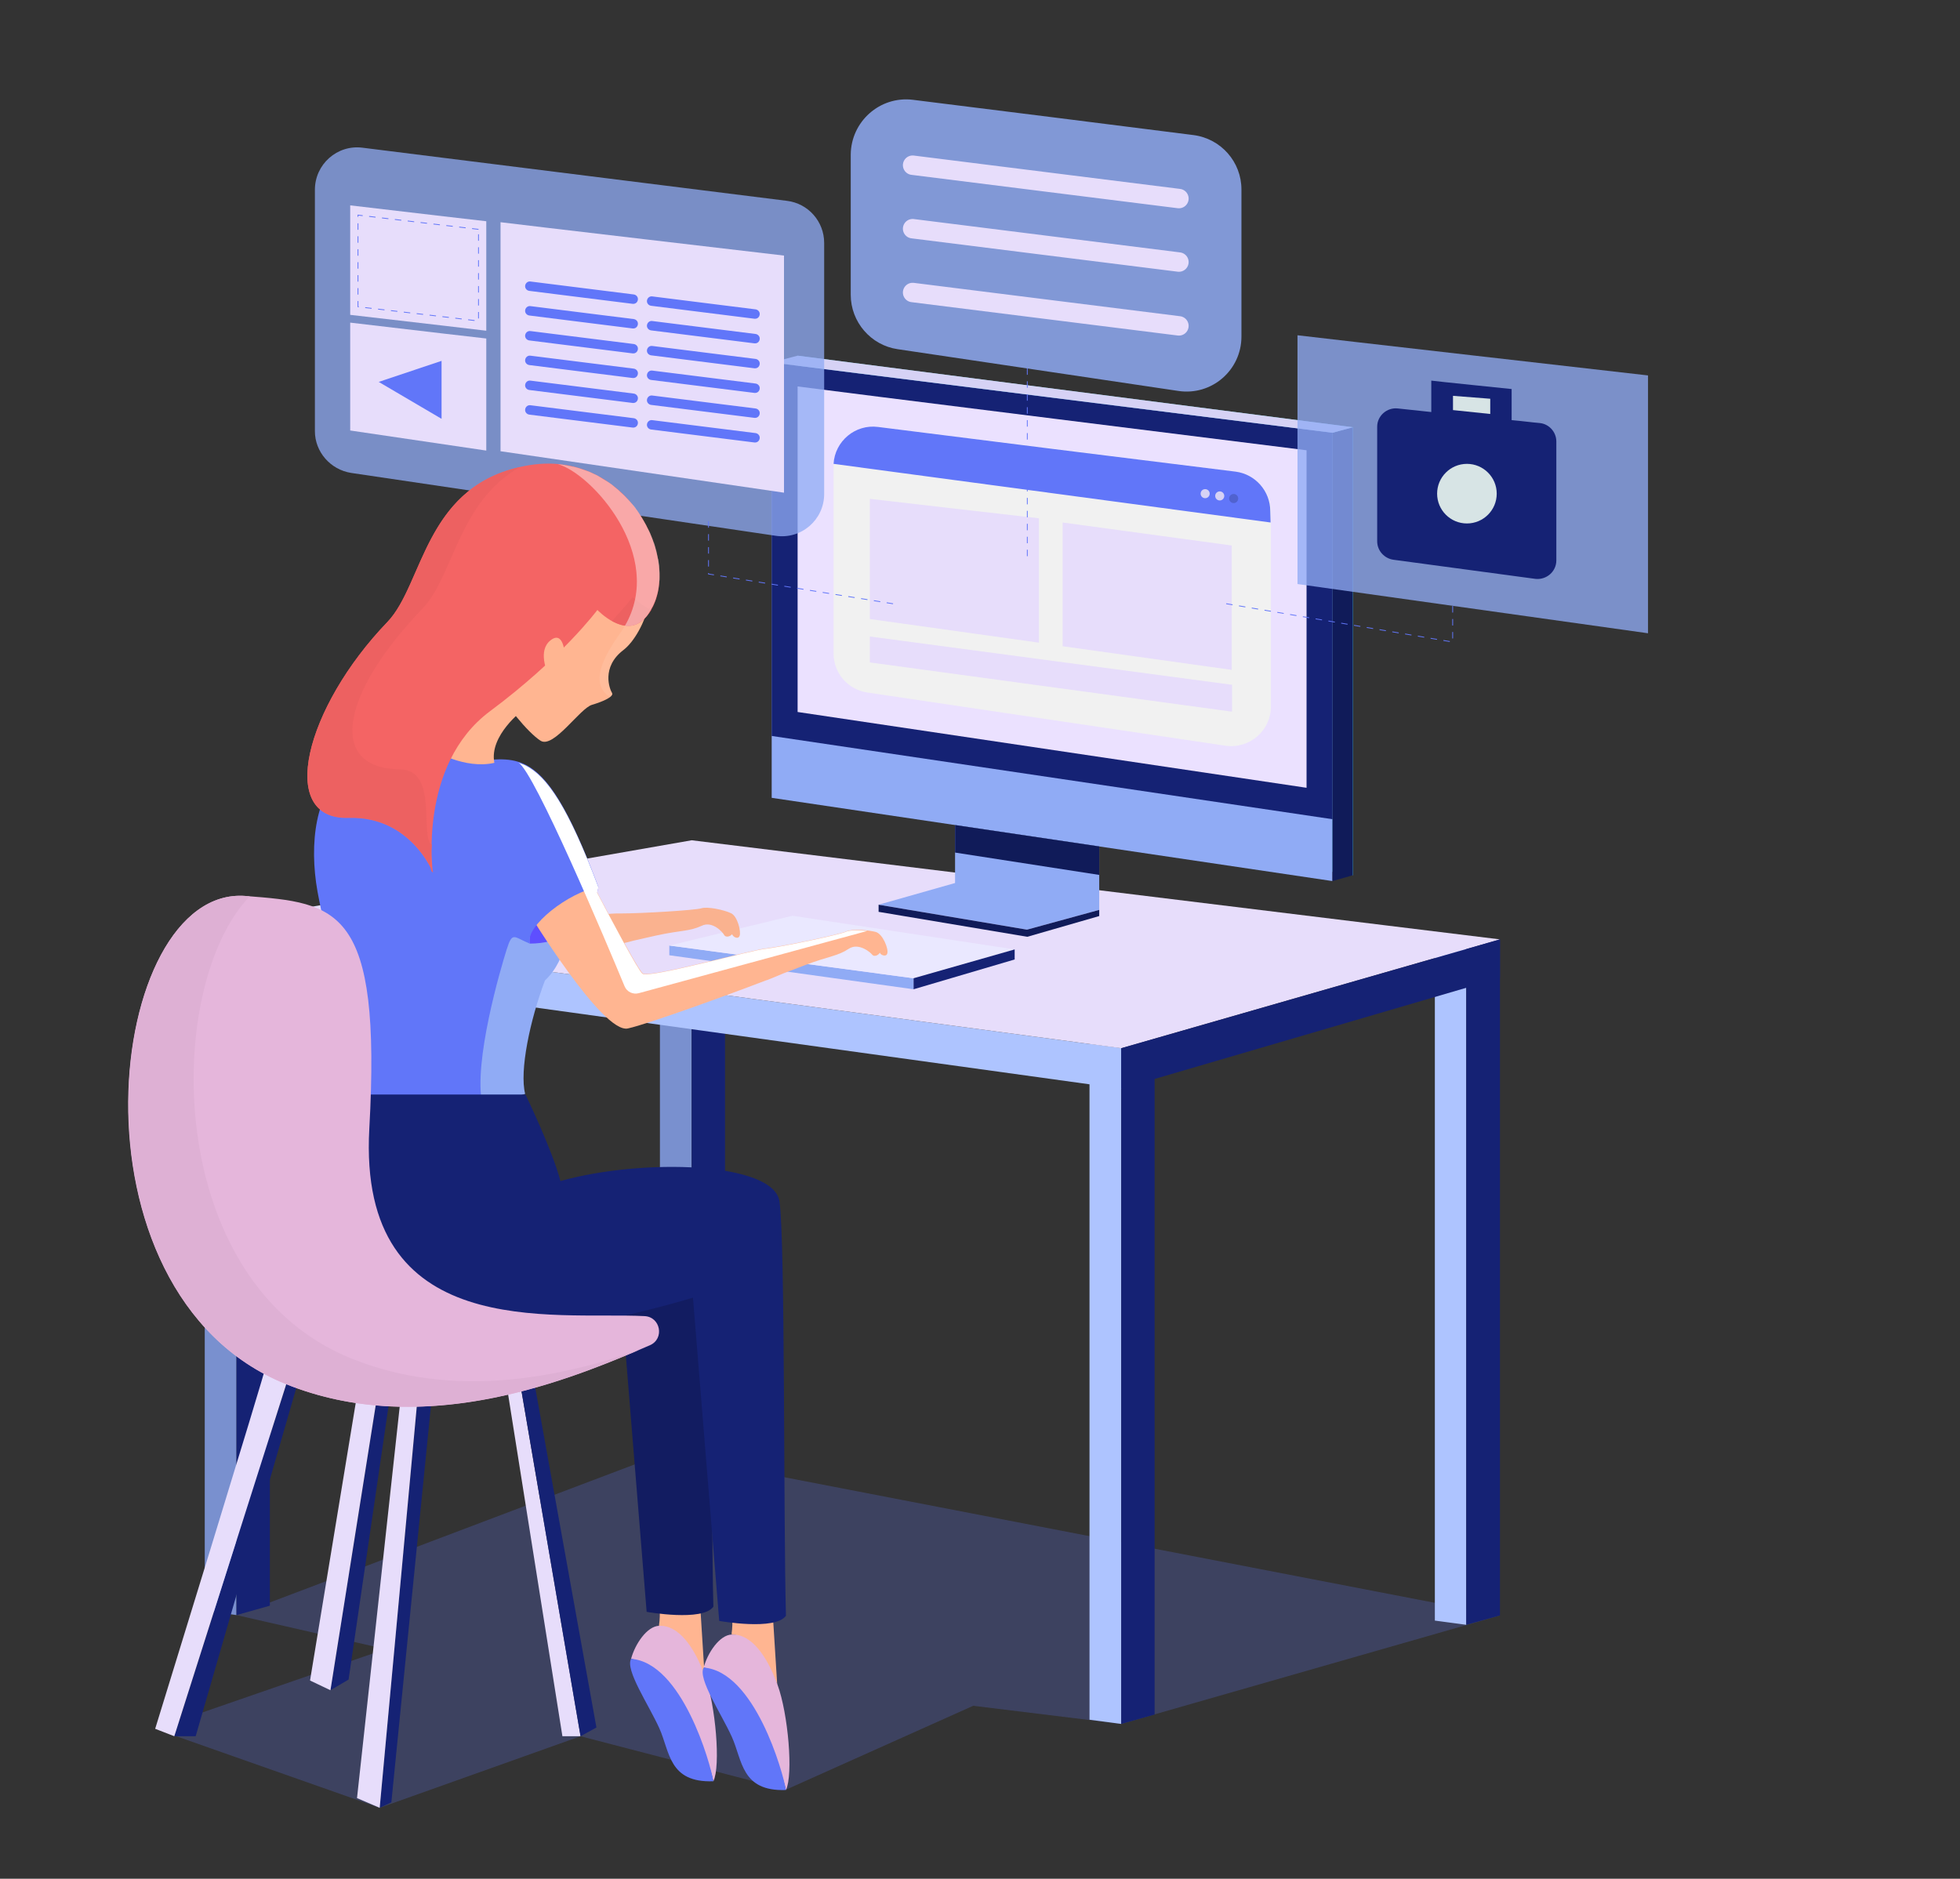 <?xml version="1.0" encoding="utf-8"?>
<!-- Generator: Adobe Illustrator 23.0.1, SVG Export Plug-In . SVG Version: 6.00 Build 0)  -->
<svg version="1.1" id="Layer_1" xmlns="http://www.w3.org/2000/svg" xmlns:xlink="http://www.w3.org/1999/xlink" x="0px" y="0px"
	 viewBox="0 0 605 580" style="enable-background:new 0 0 605 580;" xml:space="preserve">
<rect x="0" y="0" width="605" height="580" fill="#333333" stroke="none"/>
<style type="text/css">
	.st0{opacity:0.23;fill:#6176F9;enable-background:new    ;}
	.st1{fill:#AEC4FF;}
	.st2{fill:#152274;}
	.st3{fill:#7990CF;}
	.st4{fill:#E7DDFB;}
	.st5{fill:#90ABF5;}
	.st6{fill:#EAE8FF;}
	.st7{fill:#4FB8BC;}
	.st8{fill:#EBE1FF;}
	.st9{fill:#101B59;}
	.st10{fill:#D6D2F5;}
	.st11{fill:#F1F1F1;}
	.st12{fill:#6176F9;}
	.st13{fill:#5062CF;}
	.st14{opacity:0.84;fill:#90ABF5;enable-background:new    ;}
	.st15{fill:none;stroke:#E7DDFB;stroke-width:6;stroke-linecap:round;stroke-miterlimit:10;}
	.st16{opacity:0.76;fill:#90ABF5;enable-background:new    ;}
	.st17{fill:none;stroke:#6176F9;stroke-width:0.25;stroke-miterlimit:10;stroke-dasharray:2;}
	.st18{opacity:0.77;fill:#90ABF5;enable-background:new    ;}
	.st19{fill:#D7E4E5;}
	.st20{fill:#FAB28F;}
	.st21{fill:#5E4FFF;}
	.st22{fill:#FFB591;}
	.st23{fill:#F46464;}
	.st24{fill:#ED6161;}
	.st25{fill:#121C61;}
	.st26{fill:#E5B6DB;}
	.st27{fill:#FFFFFF;}
	.st28{opacity:9.000000e-02;fill:#FFFFFF;enable-background:new    ;}
	.st29{opacity:0.38;fill:#FFFFFF;enable-background:new    ;}
	.st30{fill:#DEB0D4;}
</style>
<g>
	<polygon class="st0" points="463,498.7 346.1,532.2 300.4,526.6 242.6,552.5 179.2,536 117.2,558.1 47.9,533.7 119,509.1 73,498.6 
		204.6,448.8 	"/>
	<g>
		<g>
			<polygon class="st1" points="336.3,530.9 346.1,532.2 346.1,323.6 336.3,322.3 			"/>
			<polygon class="st2" points="356.4,529.3 346.1,532.2 346.1,323.6 356.4,320.6 			"/>
			<polygon class="st1" points="442.9,500.3 452.6,501.6 452.6,292.9 442.9,291.6 			"/>
			<polygon class="st2" points="463,498.7 452.6,501.6 452.6,292.9 463,290 			"/>
			<polygon class="st3" points="203.7,471 213.5,472.3 213.5,263.6 203.7,262.3 			"/>
			<polygon class="st2" points="223.8,469.3 213.5,472.3 213.5,263.6 223.8,260.7 			"/>
			<polygon class="st3" points="63.2,497.3 73,498.6 73,290 63.2,288.7 			"/>
			<polygon class="st2" points="83.3,495.7 73,498.6 73,290 83.3,287 			"/>
		</g>
		<g>
			<polygon class="st1" points="346.1,323.6 63.2,285.7 63.2,296.9 346.1,336.1 			"/>
			<polygon class="st4" points="63.2,285.7 213.5,259.4 463,290 346.1,323.6 			"/>
			<polygon class="st2" points="463,290 346.1,323.6 346.1,336.1 463,301.9 			"/>
		</g>
		<g>
			<polygon class="st5" points="282,302 206.6,291.9 206.6,294.9 282,305.4 			"/>
			<polygon class="st6" points="206.6,291.9 244.6,282.7 313.2,293.1 282,302 			"/>
			<polygon class="st2" points="313.2,293.1 282,302 282,305.4 313.2,296.2 			"/>
		</g>
	</g>
	<g>
		<g>
			<path class="st7" d="M246.2,109.8c1.9,0.3,171.5,22.1,171.5,22.1v138.3l-168.4-27.1L246.2,109.8z"/>
			<path class="st5" d="M238.2,111.9c1.9,0.3,173.1,21.7,173.1,21.7V272l-173.1-25.7V111.9z"/>
			<path class="st2" d="M238.2,111.9c1.9,0.3,173.1,21.7,173.1,21.7v119.3l-173.1-25.7V111.9z"/>
			<path class="st8" d="M246.2,119.3c1.7,0.3,157.1,19.7,157.1,19.7v104.2l-157.1-23.4L246.2,119.3L246.2,119.3z"/>
			<polygon class="st9" points="411.3,272 417.6,270.2 417.6,131.9 411.3,133.6 			"/>
			<polygon class="st10" points="417.6,131.9 411.3,133.6 238.2,111.9 246.2,109.8 			"/>
			<polygon class="st5" points="294.8,272.6 294.8,254.7 339.3,261.3 339.3,280.9 339.3,280.9 317,287 271.2,279.3 			"/>
			<polygon class="st9" points="339.3,261.3 339.3,270.1 294.8,263.2 294.8,254.7 			"/>
			<polygon class="st9" points="339.3,280.9 317,287 271.2,279.3 271.2,281.5 317.1,289.2 339.3,282.8 			"/>
		</g>
		<g>
			<path class="st11" d="M381.5,145.6c-30.8-3.9-82-10.3-110.4-13.8c-7.3-0.9-13.8,4.8-13.8,12.2v57.7c0,6.1,4.4,11.2,10.5,12.1
				l110.4,16.4c7.4,1.1,14.1-4.6,14.1-12.1v-60.3C392.2,151.6,387.6,146.4,381.5,145.6z"/>
			<path class="st12" d="M392.2,161.3l-134.9-18.1c0.4-7,6.7-12.3,13.7-11.4c28.4,3.6,79.6,10,110.4,13.8c6.1,0.8,10.7,6,10.7,12.2
				L392.2,161.3L392.2,161.3z"/>
			<g>
				<circle class="st13" cx="380.8" cy="153.9" r="1.4"/>
				<circle class="st10" cx="376.5" cy="153.1" r="1.4"/>
				<circle class="st10" cx="372" cy="152.4" r="1.4"/>
			</g>
		</g>
		<g>
			<path class="st14" d="M281.7,30.8c24,3,64.9,8.1,86.7,10.9c8.5,1.1,14.8,8.3,14.8,16.8v45.4c0,10.4-9.2,18.3-19.4,16.8
				l-86.7-12.9c-8.3-1.2-14.5-8.4-14.5-16.8V47.7C262.7,37.5,271.6,29.6,281.7,30.8z"/>
			<line class="st15" x1="363.9" y1="61.3" x2="281.7" y2="51"/>
			<line class="st15" x1="363.9" y1="80.9" x2="281.7" y2="70.6"/>
			<line class="st15" x1="363.9" y1="100.6" x2="281.7" y2="90.3"/>
		</g>
		<g>
			<path class="st16" d="M111.9,45.6C143,49.5,214.9,58.5,242.9,62c6.6,0.8,11.5,6.4,11.5,13v77.5c0,8-7.1,14.1-15,12.9L108.4,146
				c-6.4-1-11.2-6.5-11.2-12.9V58.6C97.2,50.7,104.1,44.6,111.9,45.6z"/>
			<path class="st4" d="M154.5,68.6c1.2,0.2,87.5,10.3,87.5,10.3v73.2l-87.5-12.8L154.5,68.6L154.5,68.6z"/>
			<g>
				<path class="st4" d="M150.1,139.1l-42-6.2V99.6c21,2.5,42,4.9,42,4.9V139.1z"/>
				<path class="st4" d="M150.1,68.3v33.8c0,0-21-2.5-42-4.9V63.4C129.1,65.9,150.1,68.3,150.1,68.3z"/>
				<path class="st17" d="M147.7,70.8c-6.6-0.8-21.5-2.5-37.2-4.4v28.3c15.3,1.8,30.1,3.5,37.2,4.4V70.8z"/>
			</g>
			<polygon class="st12" points="136.3,111.4 136.3,129.3 116.9,117.9 			"/>
			<g>
				<path class="st12" d="M233.1,121.3c0.7,0,1.3-0.5,1.4-1.3c0.1-0.8-0.5-1.5-1.3-1.6l-31.9-4c-0.8-0.1-1.5,0.5-1.6,1.3
					c-0.1,0.8,0.5,1.5,1.3,1.6l31.9,4C233,121.3,233,121.3,233.1,121.3z"/>
				<path class="st12" d="M233.1,129c0.7,0,1.3-0.5,1.4-1.3c0.1-0.8-0.5-1.5-1.3-1.6l-31.9-4c-0.8-0.1-1.5,0.5-1.6,1.3
					c-0.1,0.8,0.5,1.5,1.3,1.6l31.9,4C233,129,233,129,233.1,129z"/>
				<path class="st12" d="M233.1,136.6c0.7,0,1.3-0.5,1.4-1.3c0.1-0.8-0.5-1.5-1.3-1.6l-31.9-4c-0.8-0.1-1.5,0.5-1.6,1.3
					c-0.1,0.8,0.5,1.5,1.3,1.6l31.9,4C233,136.6,233,136.6,233.1,136.6z"/>
				<path class="st12" d="M233.1,98.4c0.7,0,1.3-0.5,1.4-1.3c0.1-0.8-0.5-1.5-1.3-1.6l-31.9-4c-0.8-0.1-1.5,0.5-1.6,1.3
					c-0.1,0.8,0.5,1.5,1.3,1.6l31.9,4C233,98.4,233,98.4,233.1,98.4z"/>
				<path class="st12" d="M233.1,106c0.7,0,1.3-0.5,1.4-1.3c0.1-0.8-0.5-1.5-1.3-1.6l-31.9-4c-0.8-0.1-1.5,0.5-1.6,1.3
					c-0.1,0.8,0.5,1.5,1.3,1.6l31.9,4C233,106,233,106,233.1,106z"/>
				<path class="st12" d="M233.1,113.7c0.7,0,1.3-0.5,1.4-1.3c0.1-0.8-0.5-1.5-1.3-1.6l-31.9-4c-0.8-0.1-1.5,0.5-1.6,1.3
					c-0.1,0.8,0.5,1.5,1.3,1.6l31.9,4C233,113.7,233,113.7,233.1,113.7z"/>
			</g>
			<g>
				<path class="st12" d="M195.5,116.7c0.7,0,1.3-0.5,1.4-1.3c0.1-0.8-0.5-1.5-1.3-1.6l-31.9-4c-0.8-0.1-1.5,0.5-1.6,1.3
					c-0.1,0.8,0.5,1.5,1.3,1.6l31.9,4C195.3,116.7,195.4,116.7,195.5,116.7z"/>
				<path class="st12" d="M195.5,124.4c0.7,0,1.3-0.5,1.4-1.3c0.1-0.8-0.5-1.5-1.3-1.6l-31.9-4c-0.8-0.1-1.5,0.5-1.6,1.3
					c-0.1,0.8,0.5,1.5,1.3,1.6l31.9,4C195.3,124.4,195.4,124.4,195.5,124.4z"/>
				<path class="st12" d="M195.5,132c0.7,0,1.3-0.5,1.4-1.3c0.1-0.8-0.5-1.5-1.3-1.6l-31.9-4c-0.8-0.1-1.5,0.5-1.6,1.3
					c-0.1,0.8,0.5,1.5,1.3,1.6l31.9,4C195.3,132,195.4,132,195.5,132z"/>
				<path class="st12" d="M195.5,93.8c0.7,0,1.3-0.5,1.4-1.3c0.1-0.8-0.5-1.5-1.3-1.6l-31.9-4c-0.8-0.1-1.5,0.5-1.6,1.3
					c-0.1,0.8,0.5,1.5,1.3,1.6l31.9,4C195.3,93.8,195.4,93.8,195.5,93.8z"/>
				<path class="st12" d="M195.5,101.4c0.7,0,1.3-0.5,1.4-1.3c0.1-0.8-0.5-1.5-1.3-1.6l-31.9-4c-0.8-0.1-1.5,0.5-1.6,1.3
					c-0.1,0.8,0.5,1.5,1.3,1.6l31.9,4C195.3,101.4,195.4,101.4,195.5,101.4z"/>
				<path class="st12" d="M195.5,109.1c0.7,0,1.3-0.5,1.4-1.3c0.1-0.8-0.5-1.5-1.3-1.6l-31.9-4c-0.8-0.1-1.5,0.5-1.6,1.3
					c-0.1,0.8,0.5,1.5,1.3,1.6l31.9,4C195.3,109.1,195.4,109.1,195.5,109.1z"/>
			</g>
		</g>
		<g>
			<g>
				<path class="st18" d="M400.5,103.5c1.3,0.2,108.2,12.4,108.2,12.4v79.6l-108.2-15.2L400.5,103.5L400.5,103.5z"/>
				<path class="st4" d="M328,161.3c0.6,0.1,52.2,7.1,52.2,7.1v38.4l-52.2-7.3V161.3z"/>
				<path class="st4" d="M268.5,196.5c0.6,0.1,111.8,14.9,111.8,14.9v8.3l-111.8-15.2V196.5z"/>
				<path class="st4" d="M268.5,154c0.6,0.1,52.2,6,52.2,6v38.4l-52.2-7.3V154z"/>
				<g>
					<path class="st2" d="M431.5,126.1c2.8,0.3,6.4,0.7,10.3,1.1v-9.7c0.3,0.1,24.8,2.6,24.8,2.6v9.6c3.4,0.3,6.3,0.7,8.7,0.9
						c2.9,0.3,5.1,2.8,5.1,5.7V173c0,3.5-3.1,6.1-6.5,5.7l-43.8-5.9c-2.8-0.4-5-2.8-5-5.7v-35.4
						C425.1,128.4,428.1,125.7,431.5,126.1z"/>
					<path class="st19" d="M448.5,122.2c0.2,0,11.5,0.9,11.5,0.9l0,4.7l-11.5-1.2L448.5,122.2z"/>
					<circle class="st19" cx="452.8" cy="152.4" r="9.2"/>
				</g>
			</g>
			<polyline class="st17" points="448.4,187.1 448.4,198.2 376.9,186.1 			"/>
		</g>
		<line class="st17" x1="317.1" y1="113.7" x2="317.1" y2="171.9"/>
		<polyline class="st17" points="218.7,160.9 218.7,177.2 277.6,186.7 		"/>
	</g>
	<g>
		<g>
			<g>
				<path class="st20" d="M130.6,250.3c5.8-1.5,9.8,1.4,9.8,1.4s10.6,30.5,12.2,32.4c1.6,1.8,34.7-2.4,38.8-2.1
					c6.8,0,23.2-1,25.1-1.6c1.9-0.6,7,0.5,9.1,1.5c2.1,0.9,3.2,5.8,2.7,7c-0.5,1.3-2.2,0.2-2.3-0.5c-0.8,0.9-2.1,1-2.5,0.2
					c-0.4-0.8-3.6-4.4-6.9-2.8c-3.9,1.8-6.2,1.3-14,3c-2.8,0.6-5.2,1.2-7.1,1.6c-0.6,0.2-2.6,0.7-5.4,1.3c-0.1,0-0.1,0-0.1,0v0
					c-11.7,2.7-38,8.1-44.5,8.6c-8.1,0.5-25.3-40.3-25.3-40.3S124.9,251.8,130.6,250.3z"/>
				<path class="st5" d="M177,279.7c-2.2,6.1-1.3,15.9-8.8,23c-4.6,12.2-7.9,27.9-6.1,35c-8.8,2.9-13.2,3.3-13.2,3.3l-9.6-20
					l18.8-44.8l10-4.3L177,279.7z"/>
				<path class="st21" d="M184.7,273.8c0,0-2.4,17.5-21.2,17.5C162.1,283.4,178.6,269.5,184.7,273.8z"/>
				<path class="st22" d="M171.7,270.3c5.5-2.3,9.9,0,9.9,0s14.9,28.7,16.8,30.2c1.9,1.6,34-7.4,38.1-7.7c6.7-0.9,22.8-4.4,24.6-5.2
					c1.8-0.9,7-0.5,9.2,0.1c2.2,0.6,4,5.2,3.6,6.6c-0.3,1.3-2.2,0.5-2.3-0.2c-0.6,1-1.9,1.3-2.4,0.6c-0.5-0.7-4.2-3.8-7.2-1.8
					c-3.5,2.3-5.9,2.2-13.4,5c-2.6,1-4.9,1.9-6.8,2.6c-0.6,0.3-2.4,1-5.1,2.1c-0.1,0-0.1,0-0.1,0v0c-11.2,4.3-36.4,13.5-42.8,14.9
					c-7.9,1.7-30.9-36.2-30.9-36.2S166.2,272.7,171.7,270.3z"/>
				<path class="st12" d="M138.5,231.2c0,0,1.5,4.4,13.5,3.3c11.2-0.7,18.9,2.4,32.7,39.3c-9,1.6-22.6,12-21.2,17.5
					c-4.9-2-5.3-3.9-7.1,1.8c-1.8,5.7-10.4,34.8-7.5,47.9c-9.2,1-40.9,1.4-44-3.3c4.1-17.1-4.3-48.1-6.9-62.5
					c-2.6-14.5-0.8-31.3,9.4-37.9C117.5,230.6,138.5,231.2,138.5,231.2z"/>
				<g>
					<path class="st22" d="M200,169.9c4.7,7.8-0.7,25.5-7.6,30.8c-6.9,5.3-4.2,12.1-3.5,13.2c0.7,1.1-2.5,2.6-6.2,3.7
						s-11.8,13.5-15.8,11.1c-4-2.5-11.6-12-12.8-15.5c-1.2-3.5-6.2-34.1,12.5-45.7C185.2,155.8,197.9,166.4,200,169.9z"/>
					<path class="st22" d="M161.5,219.1c0,0-10.6,7.9-8.9,16.4c-9.2,2.1-18.9-3.9-18.9-3.9s16.4-31.7,19.8-42.4
						C156.8,178.5,161.5,219.1,161.5,219.1z"/>
					<path class="st23" d="M198.9,191c13.4-13.9-3.1-52.6-35.5-47.4c-32.4,5.3-32.4,36.5-43.8,48.4c-25.4,26.4-34.3,61.2-12,60.5
						c19.1-0.6,26,16.8,26,16.8s-4.6-33.1,17.6-49.7c22.2-16.5,33.2-31.3,33.2-31.3S192.9,197.3,198.9,191z"/>
					<g>
						<path class="st24" d="M195.3,184.3c0,0,2.5,2.6,5.7,4c-0.6,1-1.3,1.9-2.1,2.7c-3.2,3.3-7.1,2.3-10,0.7
							C193.2,187.1,195.3,184.3,195.3,184.3z"/>
						<path class="st24" d="M119.6,192c11-11.5,11.4-41.2,40.9-47.8c-19,10.6-20.6,33.9-30.1,43.7c-25.4,26.4-29.3,49.4-7,49.6
							c12.1,0.1,6,20.8,9.9,23.3c-1.2,9.4,0.4,8.4,0.4,8.4s-6.9-17.4-26-16.8C85.3,253.3,94.2,218.4,119.6,192z"/>
					</g>
					<path class="st22" d="M174.3,201.7c0,0-0.4-7.2-4.4-4c-4,3.2-0.9,9.9-0.9,9.9L174.3,201.7z"/>
				</g>
				<g>
					<path class="st22" d="M216.1,495.2l1.4,22.2c0,0-5.3-14.5-14.1-15.5c0.6-4.1,0-6.7,0-6.7L216.1,495.2L216.1,495.2z"/>
					<path class="st25" d="M191.5,397.8l8.1,99.8c0,0,17.3,3.1,20.6-1.6c-0.8-30.1-0.2-115.7-2-127.9c-1.8-12.2-61.9,3.5-61.9,3.5
						L191.5,397.8z"/>
					<path class="st26" d="M203.5,501.9c-3.8,0.1-7.5,5.7-8.7,10.2c4.5,0.4,21.3,19.9,25.4,37.8c2.3-4.7,0.7-23.5-2.6-32.5
						S209.5,501.7,203.5,501.9z"/>
					<path class="st12" d="M194.8,512.1c-1.9,3.4,5.4,14.1,8.7,21.4c3.3,7.3,2.9,16.9,16.7,16.4
						C219.3,544.3,210.5,513.3,194.8,512.1z"/>
				</g>
				<g>
					<path class="st22" d="M238.5,497.8l1.4,22.2c0,0-5.3-14.5-14.1-15.5c0.6-4.1,0-6.7,0-6.7L238.5,497.8L238.5,497.8z"/>
					<path class="st2" d="M104.9,337.8c-9,18.7-24.8,72.9,15.9,76c40.7,3.1,93.1-13.2,93.1-13.2l8.1,99.8c0,0,17.3,3.1,20.6-1.6
						c-0.8-30.1-0.2-115.7-2-127.9c-1.8-12.2-42.2-13.4-67.6-6.3c-2.6-9.8-10.8-26.7-10.8-26.7H104.9z"/>
					<path class="st26" d="M225.9,504.6c-3.8,0.1-7.5,5.7-8.7,10.2c4.5,0.4,21.3,19.9,25.4,37.8c2.3-4.7,0.7-23.5-2.6-32.5
						S231.9,504.4,225.9,504.6z"/>
					<path class="st12" d="M217.2,514.8c-1.9,3.4,5.4,14.1,8.7,21.4c3.3,7.3,2.9,16.9,16.7,16.4C241.7,547,232.9,516,217.2,514.8z"
						/>
				</g>
			</g>
			<path class="st27" d="M197.2,306.6c-1.8,0.5-3.7-0.4-4.4-2.1c-5.5-13.3-27.9-66.4-32.8-69.1c0,0,0,0,0,0l2.2,0.9
				c6.7,3.4,13.2,12.9,22.5,37.6c0,0-0.1,0.7-0.4,1.7c4.4,8.3,12.6,23.9,14,25c1.9,1.6,34-7.4,38.1-7.7c6.7-0.9,22.8-4.4,24.6-5.2
				c1.2-0.6,4.2-0.6,6.7-0.3L197.2,306.6z"/>
			<path class="st28" d="M198.9,191L198.9,191c-1.7,4.1-4,7.7-6.5,9.6c-6.9,5.3-4.2,12.1-3.5,13.2c0.3,0.4,0,0.9-0.7,1.4
				c-5-3.5-4.1-9.4,3.2-19.7c15.8-22.2-8.5-49.3-19.2-52.2C198.7,145.6,211,178.5,198.9,191z"/>
			<path class="st29" d="M192.9,193.2c12.6-21.7-10.3-47.1-20.7-49.9c0,0,0,0,0,0c1.4,0.1,2.8,0.4,4.2,0.7c0.2,0,0.5,0.1,0.7,0.1
				c0.5,0.1,1,0.3,1.5,0.4c0.3,0.1,0.6,0.2,0.9,0.3c0.5,0.2,0.9,0.3,1.4,0.5c0.3,0.1,0.6,0.2,0.9,0.3c0.4,0.2,0.9,0.4,1.3,0.6
				c0.3,0.1,0.6,0.3,0.9,0.4c0.4,0.2,0.8,0.4,1.2,0.7c0.3,0.2,0.6,0.3,0.8,0.5c0.4,0.2,0.8,0.5,1.2,0.7c0.3,0.2,0.5,0.3,0.8,0.5
				c0.4,0.3,0.8,0.5,1.1,0.8c0.2,0.2,0.5,0.4,0.7,0.6c0.4,0.3,0.7,0.6,1.1,0.9c0.2,0.2,0.4,0.4,0.6,0.6c0.4,0.3,0.7,0.7,1.1,1
				c0.1,0.1,0.3,0.3,0.4,0.4c0.8,0.8,1.6,1.7,2.4,2.6c0.1,0.1,0.1,0.1,0.2,0.2c0.3,0.4,0.6,0.7,0.8,1.1c0.2,0.2,0.4,0.5,0.5,0.7
				c0.2,0.3,0.5,0.7,0.7,1.1c0.2,0.3,0.4,0.6,0.5,0.8c0.2,0.3,0.4,0.7,0.6,1c0.2,0.3,0.3,0.6,0.5,0.9c0.2,0.3,0.4,0.7,0.5,1
				c0.2,0.3,0.3,0.6,0.5,0.9c0.2,0.3,0.3,0.7,0.5,1c0.1,0.3,0.3,0.7,0.4,1c0.1,0.3,0.3,0.7,0.4,1c0.1,0.3,0.2,0.7,0.4,1
				c0.1,0.3,0.2,0.7,0.3,1c0.1,0.4,0.2,0.7,0.3,1.1c0.1,0.3,0.2,0.6,0.2,0.9c0.1,0.4,0.2,0.8,0.3,1.3c0,0.3,0.1,0.5,0.2,0.8
				c0.1,0.7,0.2,1.3,0.3,2c0,0.2,0,0.4,0,0.6c0,0.5,0.1,0.9,0.1,1.4c0,0.3,0,0.5,0,0.8c0,0.4,0,0.8,0,1.2c0,0.3,0,0.5-0.1,0.8
				c0,0.4-0.1,0.7-0.1,1.1c0,0.3-0.1,0.5-0.1,0.8c-0.1,0.4-0.1,0.7-0.2,1.1c-0.1,0.3-0.1,0.5-0.2,0.8c-0.1,0.3-0.2,0.7-0.3,1
				c-0.1,0.2-0.1,0.5-0.2,0.7c-0.1,0.3-0.2,0.6-0.4,1c-0.1,0.2-0.2,0.5-0.3,0.7c-0.1,0.3-0.3,0.6-0.5,0.9c-0.1,0.2-0.2,0.4-0.3,0.6
				c-0.2,0.3-0.4,0.6-0.6,1c-0.1,0.2-0.2,0.3-0.3,0.5c-0.3,0.5-0.7,0.9-1.1,1.3C197,193,194.9,193.4,192.9,193.2z"/>
		</g>
		<g>
			<g>
				<polygon class="st2" points="133.2,432.2 120.8,556.4 117.2,558.1 129,430.4 				"/>
				<polygon class="st4" points="129,430.4 123.8,430.4 110.2,555.1 117.2,558.1 				"/>
				<polygon class="st2" points="93.1,422.8 60.4,536 53.8,536 89.8,422.8 				"/>
				<path class="st4" d="M89.8,422.8c0,0-7.3-4-7.6-1.6c-0.3,2.3-34.3,112.5-34.3,112.5l5.9,2.3L89.8,422.8z"/>
				<polygon class="st4" points="156.4,427.7 173.6,536 179.2,536 160.4,426.1 				"/>
				<polygon class="st2" points="160.4,426.1 164.8,426.1 184.1,533.3 179.2,536 				"/>
				<polygon class="st2" points="121.1,426.1 107.6,518.5 102,521.8 117.2,426.1 				"/>
				<polygon class="st4" points="117.2,426.1 111.5,422.8 95.7,518.8 102,521.8 				"/>
			</g>
			<path class="st26" d="M200.6,415.3c4.6-2,3.3-8.8-1.7-9c-27.9-1.4-88.6,8.4-84.9-57.9c3.8-68.4-9.7-69.6-38.2-71.8
				c-43.2-3.3-57.6,122.5,12.5,150.7C131.3,444.6,176.7,425.6,200.6,415.3z"/>
			<path class="st30" d="M75.8,276.6c0.4,0,0.9,0.1,1.3,0.1C50.4,304.4,50,395.9,108.5,419.4c31.5,12.7,64.3,5.9,88.9-2.7
				c-24.6,10.5-67.9,27.2-109.1,10.6C18.3,399.1,32.7,273.2,75.8,276.6z"/>
		</g>
	</g>
</g>
</svg>

